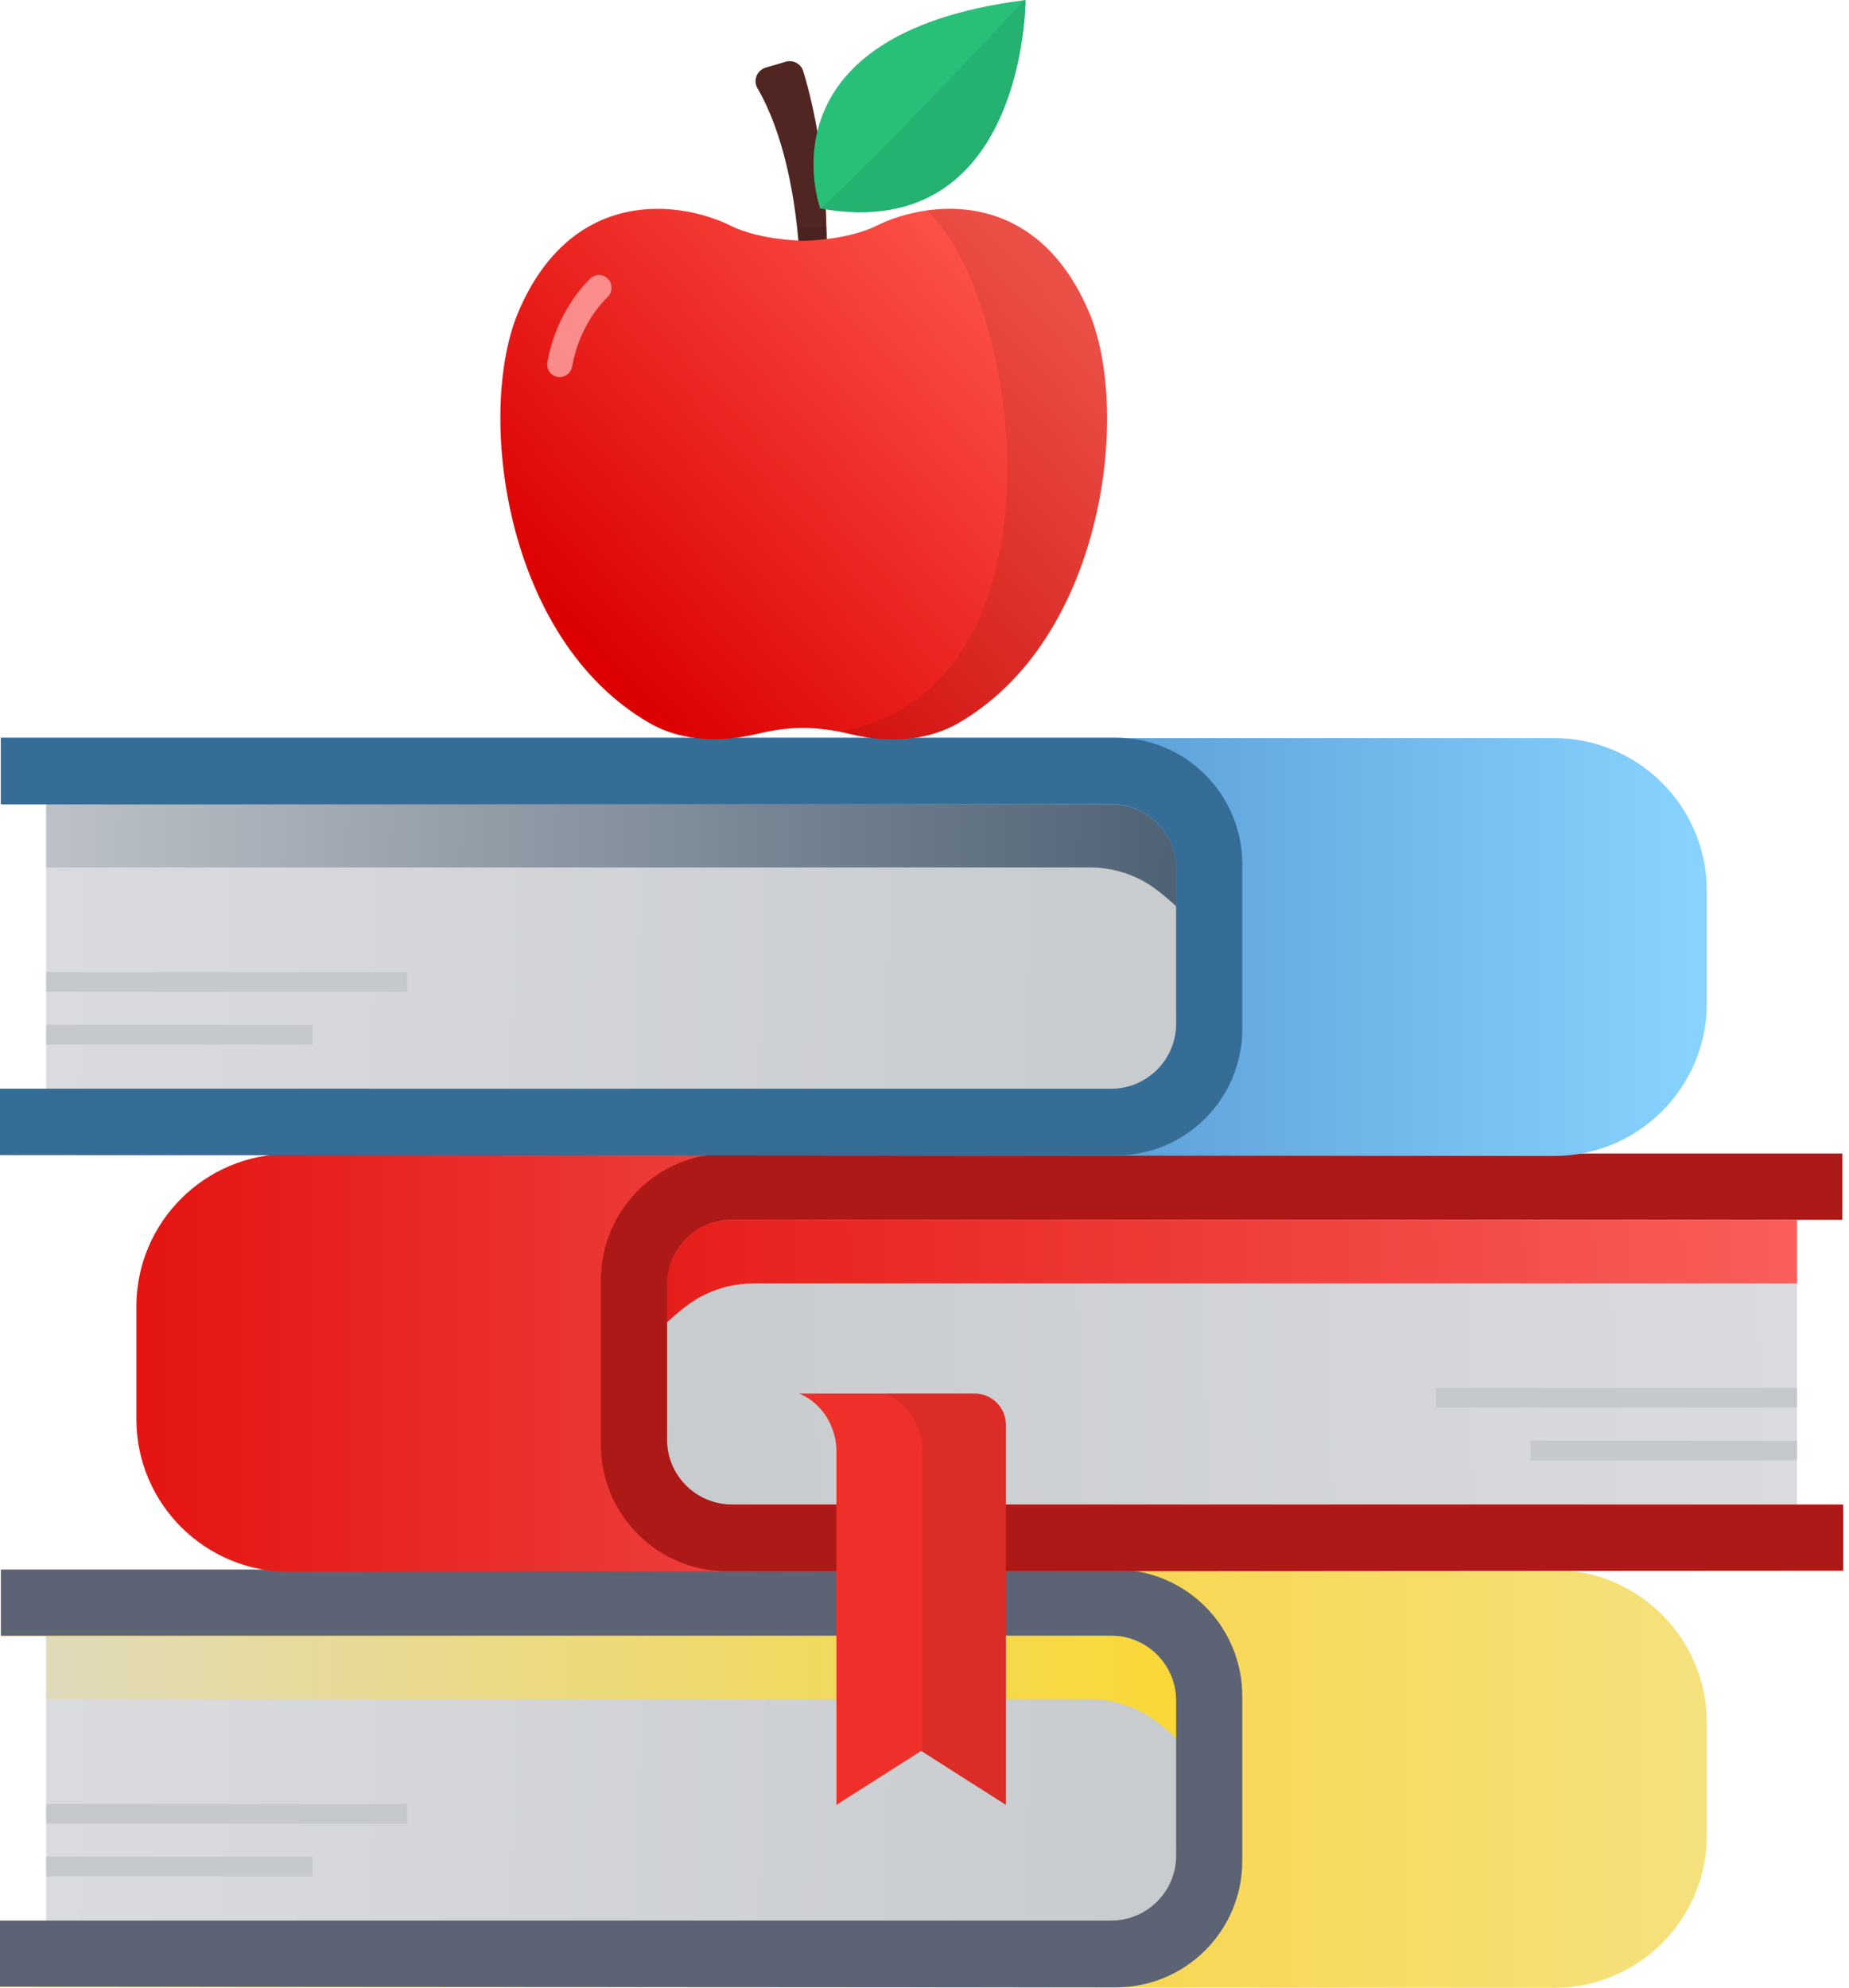 <svg width="213" height="229" viewBox="0 0 213 229" fill="none" xmlns="http://www.w3.org/2000/svg">
<path d="M143.237 184.986H5.321V225.035H143.237V184.986Z" fill="url(#paint0_linear_6_8761)"/>
<path d="M5.321 184.985V195.761H125.547C128.156 195.761 130.713 196.544 132.853 198.057C135.566 200.014 139.245 203.562 143.263 210.058V184.959H5.321V184.985Z" fill="url(#paint1_linear_6_8761)"/>
<path d="M0 221.251V228.87L143.108 228.974L179.008 229C188.74 229 196.62 221.121 196.62 211.415V198.448C196.62 188.742 188.74 180.863 179.034 180.863H0.13V188.482H128.027C132.176 188.482 135.515 191.847 135.515 195.97V213.816C135.515 217.964 132.149 221.304 128.027 221.304H0V221.251Z" fill="url(#paint2_linear_6_8761)"/>
<path d="M46.91 207.815H5.321V210.085H46.91V207.815Z" fill="#C5C9CC"/>
<path d="M36.004 213.894H5.321V216.164H36.004V213.894Z" fill="#C5C9CC"/>
<path d="M0 221.251V228.87L128.523 228.948C136.585 228.948 143.108 222.425 143.108 214.363V195.395C143.108 187.333 136.585 180.811 128.523 180.811H0.104V188.429H128.001C132.149 188.429 135.489 191.795 135.489 195.917V213.763C135.489 217.912 132.123 221.251 128.001 221.251H0Z" fill="#5C6374"/>
<path d="M207.006 137.083H69.091V177.132H207.006V137.083Z" fill="url(#paint3_linear_6_8761)"/>
<path d="M207.005 137.083V147.858H86.779C84.17 147.858 81.613 148.641 79.474 150.154C76.76 152.111 73.081 155.659 69.064 162.156V137.057H207.005V137.083Z" fill="url(#paint4_linear_6_8761)"/>
<path d="M212.329 173.323V180.941L69.221 181.046L33.32 181.072C23.588 181.072 15.709 173.192 15.709 163.487V150.519C15.709 140.814 23.588 132.934 33.294 132.934H212.198V140.553H84.301C80.153 140.553 76.814 143.919 76.814 148.041V165.835C76.814 169.983 80.179 173.323 84.301 173.323H212.329Z" fill="url(#paint5_linear_6_8761)"/>
<path d="M207.006 159.886H165.417V162.156H207.006V159.886Z" fill="#C5C9CC"/>
<path d="M207.006 165.965H176.323V168.235H207.006V165.965Z" fill="#C5C9CC"/>
<path d="M212.328 173.323V180.941L83.805 181.019C75.743 181.019 69.221 174.497 69.221 166.435V147.467C69.221 139.405 75.743 132.882 83.805 132.882H212.224V140.501H84.327C80.179 140.501 76.839 143.866 76.839 147.989V165.835C76.839 169.983 80.205 173.323 84.327 173.323H212.328Z" fill="#AD1916"/>
<path d="M115.87 164.113V207.919L106.242 201.788L106.112 201.71L96.354 207.919V167.218C96.354 164.922 95.31 162.73 93.484 161.347C92.675 160.747 92.049 160.539 92.049 160.539H112.295C114.252 160.539 115.87 162.13 115.87 164.113Z" fill="#EF302A"/>
<path opacity="0.08" d="M115.869 164.113V207.919L106.241 201.788V167.218C106.241 164.922 105.198 162.73 103.372 161.347C102.563 160.747 101.937 160.539 101.937 160.539H112.295C114.251 160.539 115.869 162.13 115.869 164.113Z" fill="black"/>
<path d="M143.237 89.154H5.321V129.204H143.237V89.154Z" fill="url(#paint6_linear_6_8761)"/>
<path d="M5.321 89.154V99.93H125.547C128.156 99.93 130.713 100.713 132.853 102.226C135.566 104.183 139.245 107.731 143.263 114.228V89.128H5.321V89.154Z" fill="url(#paint7_linear_6_8761)"/>
<path d="M0 125.421V133.039L143.108 133.143L179.008 133.17C188.74 133.17 196.62 125.29 196.62 115.584V102.617C196.62 92.912 188.74 85.032 179.034 85.032H0.13V92.651H128.027C132.176 92.651 135.515 96.016 135.515 100.139V117.985C135.515 122.133 132.149 125.473 128.027 125.473H0V125.421Z" fill="url(#paint8_linear_6_8761)"/>
<path d="M46.91 111.984H5.321V114.254H46.91V111.984Z" fill="#C5C9CC"/>
<path d="M36.004 118.063H5.321V120.333H36.004V118.063Z" fill="#C5C9CC"/>
<path d="M0 125.421V133.039L128.523 133.117C136.585 133.117 143.108 126.595 143.108 118.533V99.565C143.108 91.503 136.585 84.98 128.523 84.98H0.104V92.599H128.001C132.149 92.599 135.489 95.964 135.489 100.087V117.933C135.489 122.081 132.123 125.421 128.001 125.421H0Z" fill="#366D96"/>
<path d="M95.226 29.113H92.052C92.052 29.113 92.026 27.959 91.816 26.15C91.397 22.268 90.269 15.344 87.253 10.151C86.728 9.259 87.2 8.105 88.197 7.79L90.531 7.109C91.37 6.872 92.262 7.345 92.525 8.184C93.39 10.99 95.042 17.495 95.2 26.176C95.252 27.12 95.252 28.117 95.226 29.113Z" fill="#502522"/>
<path opacity="0.08" d="M95.224 29.113H92.05C92.05 29.113 92.024 27.959 91.814 26.149C92.759 26.201 93.913 26.254 95.224 26.175C95.25 27.119 95.25 28.116 95.224 29.113Z" fill="black"/>
<path d="M110.307 83.352C108.209 84.558 104.091 86.027 98.033 84.584C97.613 84.479 97.141 84.374 96.616 84.269C95.462 84.06 94.099 83.876 92.603 83.85C90.4 83.85 88.486 84.243 87.148 84.558C81.09 86 76.972 84.532 74.874 83.325C57.983 73.647 54.862 47.394 59.714 35.932C65.852 21.507 78.283 23.081 84.211 26.018C87.279 27.539 91.738 27.723 92.577 27.749C93.416 27.723 97.875 27.539 100.944 26.018C102.518 25.231 104.563 24.549 106.819 24.235C113.035 23.369 120.929 25.336 125.44 35.932C130.319 47.42 127.198 73.7 110.307 83.352Z" fill="url(#paint9_linear_6_8761)"/>
<path d="M118.148 0C118.148 0 118.148 28.247 94.517 24.025H94.491C94.491 24.025 87.095 3.987 117.965 0.027C118.017 0.027 118.069 0 118.148 0Z" fill="#28C079"/>
<path opacity="0.08" d="M118.147 0C118.147 0 118.147 28.247 94.516 24.025C101.256 17.914 113.688 4.617 117.963 0.027C118.015 0.027 118.068 0 118.147 0Z" fill="black"/>
<path opacity="0.08" d="M110.305 83.352C108.207 84.558 104.089 86.027 98.031 84.584C97.611 84.479 97.139 84.374 96.614 84.27C123.314 79.785 118.121 35.277 106.843 24.261C113.059 23.395 120.953 25.363 125.465 35.959C130.317 47.42 127.195 73.7 110.305 83.352Z" fill="black"/>
<g opacity="0.8">
<path d="M64.313 43.433C63.474 43.328 62.897 42.542 63.054 41.729C63.972 36.745 66.464 33.624 67.985 32.103C68.614 31.474 69.663 31.552 70.188 32.313L70.922 33.362L70.109 32.182L70.188 32.313C70.581 32.89 70.529 33.677 70.031 34.175C69.611 34.569 69.113 35.145 68.588 35.854C67.224 37.742 66.333 39.893 65.887 42.279C65.756 43.014 65.074 43.512 64.313 43.433Z" fill="#FFA7A7"/>
</g>
<defs>
<linearGradient id="paint0_linear_6_8761" x1="156.009" y1="207.497" x2="5.395" y2="202.933" gradientUnits="userSpaceOnUse">
<stop stop-color="#C5C9CC"/>
<stop offset="1" stop-color="#DADBDE"/>
</linearGradient>
<linearGradient id="paint1_linear_6_8761" x1="160.432" y1="197.791" x2="-29.65" y2="194.964" gradientUnits="userSpaceOnUse">
<stop stop-color="#FED81D"/>
<stop offset="1" stop-color="#DADBDE"/>
</linearGradient>
<linearGradient id="paint2_linear_6_8761" x1="-0.007" y1="204.889" x2="196.607" y2="204.889" gradientUnits="userSpaceOnUse">
<stop stop-color="#FFC200"/>
<stop offset="1" stop-color="#F5E17D"/>
</linearGradient>
<linearGradient id="paint3_linear_6_8761" x1="56.312" y1="159.579" x2="206.925" y2="155.015" gradientUnits="userSpaceOnUse">
<stop stop-color="#C5C9CC"/>
<stop offset="1" stop-color="#DADBDE"/>
</linearGradient>
<linearGradient id="paint4_linear_6_8761" x1="51.887" y1="149.873" x2="241.97" y2="147.046" gradientUnits="userSpaceOnUse">
<stop stop-color="#E3120F"/>
<stop offset="1" stop-color="#FD6F6B"/>
</linearGradient>
<linearGradient id="paint5_linear_6_8761" x1="212.329" y1="156.971" x2="15.714" y2="156.971" gradientUnits="userSpaceOnUse">
<stop stop-color="#FF8F8F"/>
<stop offset="1" stop-color="#E41411"/>
</linearGradient>
<linearGradient id="paint6_linear_6_8761" x1="156.009" y1="111.662" x2="5.395" y2="107.098" gradientUnits="userSpaceOnUse">
<stop stop-color="#C5C9CC"/>
<stop offset="1" stop-color="#DADBDE"/>
</linearGradient>
<linearGradient id="paint7_linear_6_8761" x1="160.432" y1="101.956" x2="-29.65" y2="99.129" gradientUnits="userSpaceOnUse">
<stop stop-color="#3A5065"/>
<stop offset="1" stop-color="#DADBDE"/>
</linearGradient>
<linearGradient id="paint8_linear_6_8761" x1="-0.007" y1="109.054" x2="196.607" y2="109.054" gradientUnits="userSpaceOnUse">
<stop stop-color="#093F91"/>
<stop offset="1" stop-color="#88D4FF"/>
</linearGradient>
<linearGradient id="paint9_linear_6_8761" x1="67.184" y1="75.088" x2="117.966" y2="28.346" gradientUnits="userSpaceOnUse">
<stop stop-color="#DC0000"/>
<stop offset="1" stop-color="#FF574D"/>
<stop offset="1" stop-color="#FF574D"/>
</linearGradient>
</defs>
</svg>
